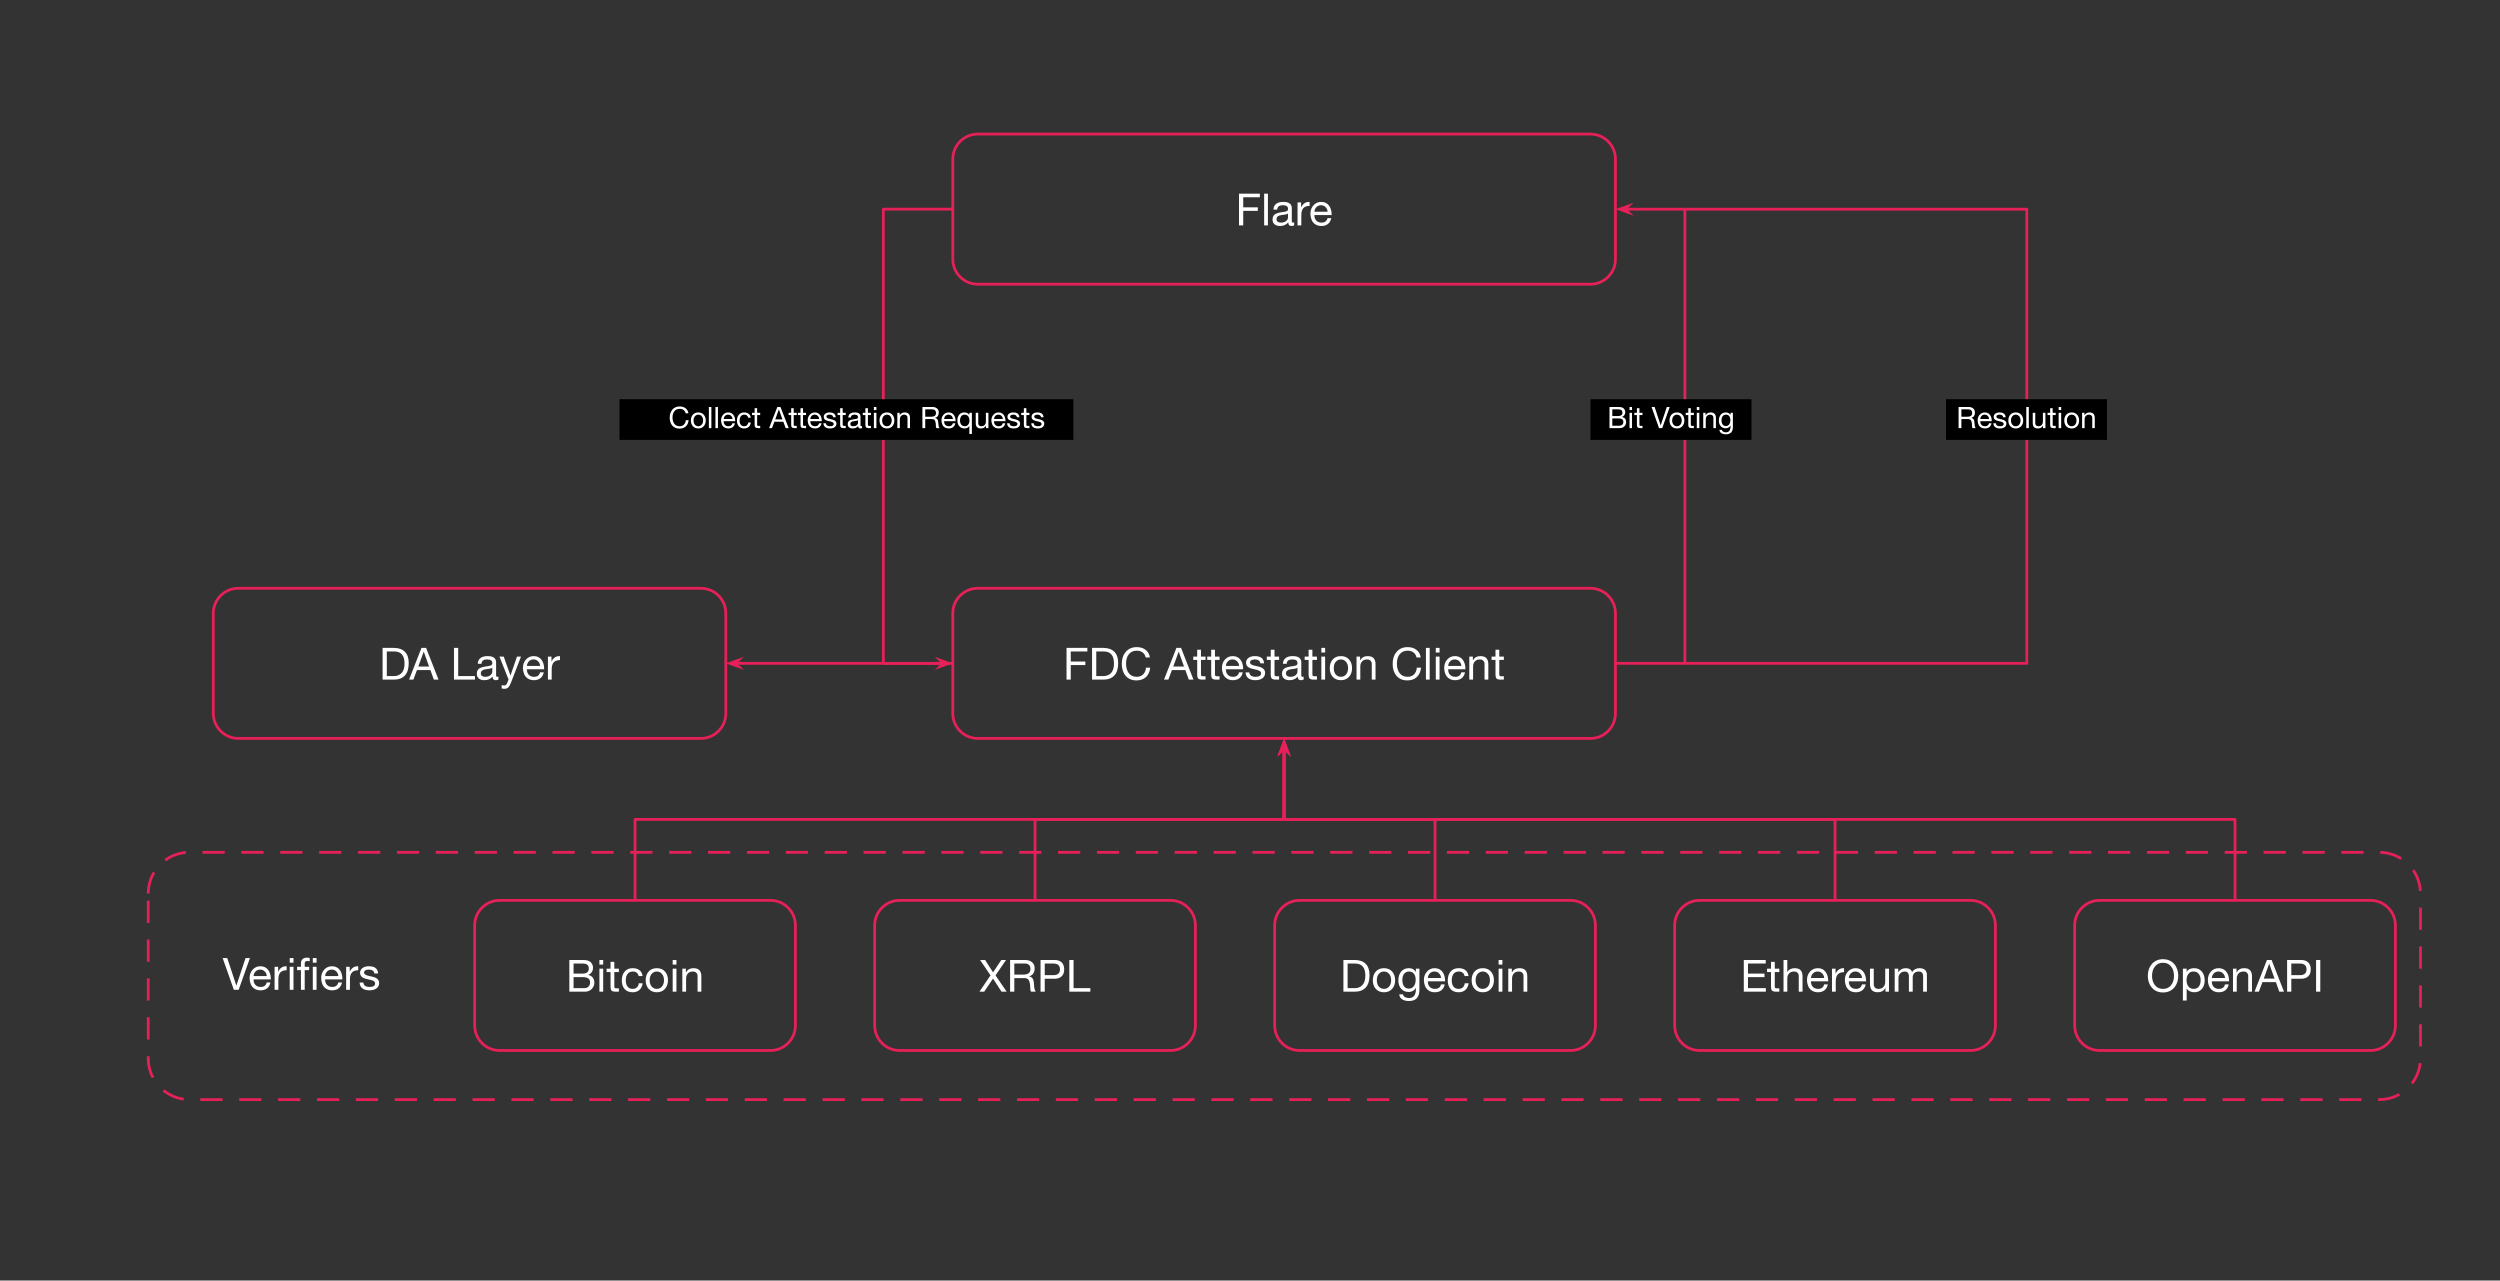 <svg width="900" height="461" viewBox="0 0 900 461" fill="none" xmlns="http://www.w3.org/2000/svg">
<rect x="0" y="0" width="900" height="461" fill="#333333" stroke="none"/>
<g clip-path="url(#clip0_6_533)">
<mask id="mask0_6_533" style="mask-type:luminance" maskUnits="userSpaceOnUse" x="0" y="0" width="900" height="461">
<path d="M0 0H899.528V460.724H0V0Z" fill="white"/>
</mask>
<g mask="url(#mask0_6_533)">
<path fill-rule="evenodd" clip-rule="evenodd" d="M53.36 321.675C53.36 313.482 60.001 306.84 68.195 306.84H856.54C860.475 306.84 864.248 308.403 867.03 311.185C869.812 313.967 871.375 317.74 871.375 321.675V381.013C871.375 389.206 864.734 395.848 856.54 395.848H68.195C60.001 395.848 53.36 389.206 53.36 381.013V321.675Z" stroke="#E62058" stroke-miterlimit="10" stroke-linejoin="round" stroke-dasharray="8 6"/>
<path fill-rule="evenodd" clip-rule="evenodd" d="M343.005 57.278C343.005 52.303 347.038 48.27 352.013 48.27H572.548C574.937 48.27 577.229 49.219 578.918 50.909C580.607 52.598 581.556 54.889 581.556 57.278V93.31C581.556 98.285 577.523 102.318 572.548 102.318H352.013C347.038 102.318 343.005 98.285 343.005 93.31V57.278Z" stroke="#E62058" stroke-miterlimit="10" stroke-linejoin="round"/>
<path d="M453.546 69.732V71.013H447.562V74.638H452.812V75.92H447.562V81.154H446.046V69.732H453.546ZM456.453 69.732V81.154H455.093V69.732H456.453ZM461.945 72.685C463.07 72.685 463.867 72.888 464.336 73.295C464.815 73.69 465.054 74.227 465.054 74.904C465.054 77.769 465.054 79.357 465.054 79.67C465.054 79.982 465.195 80.138 465.476 80.138C465.539 80.138 465.606 80.133 465.679 80.123C465.752 80.102 465.825 80.081 465.898 80.06V81.123C465.773 81.196 465.627 81.253 465.461 81.295C465.294 81.336 465.117 81.357 464.929 81.357C464.554 81.357 464.268 81.253 464.07 81.045C463.872 80.826 463.773 80.498 463.773 80.06C463.408 80.487 462.981 80.81 462.492 81.029C462.002 81.248 461.455 81.357 460.851 81.357C459.997 81.357 459.325 81.154 458.836 80.748C458.356 80.341 458.117 79.769 458.117 79.029C458.117 78.279 458.351 77.69 458.82 77.263C459.299 76.826 460.419 76.498 462.179 76.279C462.773 76.196 463.174 76.081 463.382 75.935C463.591 75.779 463.695 75.55 463.695 75.248C463.695 74.789 463.549 74.451 463.257 74.232C462.966 74.003 462.497 73.888 461.851 73.888C461.184 73.888 460.679 74.019 460.336 74.279C460.002 74.529 459.825 74.92 459.804 75.451H458.445C458.487 74.534 458.809 73.847 459.414 73.388C460.018 72.92 460.862 72.685 461.945 72.685ZM459.554 78.92C459.554 79.305 459.695 79.607 459.976 79.826C460.257 80.034 460.653 80.138 461.164 80.138C461.924 80.138 462.533 79.951 462.992 79.576C463.45 79.19 463.679 78.763 463.679 78.295V76.873C463.45 77.039 463.153 77.154 462.789 77.216C462.424 77.269 461.94 77.336 461.336 77.42C460.731 77.503 460.283 77.664 459.992 77.904C459.7 78.144 459.554 78.482 459.554 78.92ZM471.273 72.685C471.304 72.685 471.33 72.685 471.351 72.685C471.382 72.685 471.419 72.685 471.461 72.685V74.123C470.44 74.123 469.684 74.394 469.195 74.935C468.716 75.477 468.476 76.315 468.476 77.451V81.154H467.117V72.873H468.398V74.623H468.429C468.742 73.966 469.132 73.482 469.601 73.17C470.07 72.847 470.627 72.685 471.273 72.685ZM475.64 72.685C476.828 72.685 477.75 73.112 478.406 73.966C479.062 74.821 479.39 75.92 479.39 77.263V77.42H473.187V77.529C473.187 78.31 473.416 78.94 473.875 79.42C474.333 79.899 474.963 80.138 475.765 80.138C476.369 80.138 476.849 79.998 477.203 79.716C477.567 79.435 477.802 79.039 477.906 78.529H479.25C479.073 79.446 478.671 80.149 478.046 80.638C477.432 81.118 476.656 81.357 475.718 81.357C474.854 81.357 474.119 81.159 473.515 80.763C472.911 80.368 472.463 79.821 472.171 79.123C471.89 78.414 471.75 77.696 471.75 76.966C471.75 75.748 472.114 74.732 472.843 73.92C473.583 73.097 474.515 72.685 475.64 72.685ZM473.187 76.216H477.937C477.895 75.55 477.651 74.998 477.203 74.56C476.765 74.112 476.213 73.888 475.546 73.888C474.921 73.888 474.385 74.102 473.937 74.529C473.5 74.946 473.25 75.508 473.187 76.216Z" fill="white"/>
<path fill-rule="evenodd" clip-rule="evenodd" d="M76.79 220.79C76.79 215.815 80.823 211.782 85.798 211.782H252.286C254.675 211.782 256.966 212.731 258.656 214.421C260.345 216.11 261.294 218.401 261.294 220.79V256.821C261.294 261.796 257.261 265.829 252.286 265.829H85.798C80.823 265.829 76.79 261.796 76.79 256.821L76.79 220.79Z" stroke="#E62058" stroke-miterlimit="10" stroke-linejoin="round"/>
<path d="M141.753 233.244C143.482 233.244 144.81 233.702 145.737 234.619C146.675 235.536 147.144 236.89 147.144 238.681C147.144 240.692 146.68 242.192 145.753 243.181C144.836 244.171 143.503 244.666 141.753 244.666H137.737V233.244H141.753ZM141.847 243.385C142.982 243.385 143.894 243.015 144.581 242.275C145.279 241.525 145.628 240.395 145.628 238.885C145.628 237.374 145.31 236.27 144.675 235.572C144.05 234.874 143.123 234.525 141.894 234.525H139.253V243.385H141.847ZM153.401 233.244L157.87 244.666H156.183L154.948 241.228H150.104L148.823 244.666H147.261L151.729 233.244H153.401ZM152.526 234.619L150.589 239.947H154.464L152.558 234.619H152.526ZM164.948 233.244V243.385H170.995V244.666H163.433V233.244H164.948ZM175.487 236.197C176.612 236.197 177.409 236.4 177.878 236.806C178.357 237.202 178.597 237.739 178.597 238.416C178.597 241.28 178.597 242.869 178.597 243.181C178.597 243.494 178.737 243.65 179.019 243.65C179.081 243.65 179.149 243.645 179.222 243.635C179.295 243.614 179.368 243.593 179.44 243.572V244.635C179.315 244.707 179.17 244.765 179.003 244.806C178.836 244.848 178.659 244.869 178.472 244.869C178.097 244.869 177.81 244.765 177.612 244.556C177.414 244.338 177.315 244.01 177.315 243.572C176.951 243.999 176.524 244.322 176.034 244.541C175.545 244.76 174.998 244.869 174.394 244.869C173.539 244.869 172.868 244.666 172.378 244.26C171.899 243.853 171.659 243.28 171.659 242.541C171.659 241.791 171.894 241.202 172.362 240.775C172.841 240.338 173.961 240.01 175.722 239.791C176.315 239.707 176.716 239.593 176.925 239.447C177.133 239.291 177.237 239.062 177.237 238.76C177.237 238.301 177.091 237.963 176.8 237.744C176.508 237.515 176.039 237.4 175.394 237.4C174.727 237.4 174.222 237.53 173.878 237.791C173.545 238.041 173.368 238.431 173.347 238.963H171.987C172.029 238.046 172.352 237.358 172.956 236.9C173.56 236.431 174.404 236.197 175.487 236.197ZM173.097 242.431C173.097 242.817 173.237 243.119 173.519 243.338C173.8 243.546 174.196 243.65 174.706 243.65C175.466 243.65 176.076 243.463 176.534 243.088C176.993 242.702 177.222 242.275 177.222 241.806V240.385C176.993 240.551 176.696 240.666 176.331 240.728C175.966 240.78 175.482 240.848 174.878 240.931C174.274 241.015 173.826 241.176 173.534 241.416C173.243 241.655 173.097 241.994 173.097 242.431ZM181.347 236.385L183.753 243.15H183.784L186.112 236.385H187.55L184.034 245.556C183.67 246.504 183.315 247.145 182.972 247.478C182.628 247.812 182.154 247.978 181.55 247.978C181.383 247.978 181.222 247.968 181.065 247.947C180.909 247.926 180.758 247.89 180.612 247.838V246.588C180.737 246.629 180.868 246.671 181.003 246.713C181.138 246.754 181.274 246.775 181.409 246.775C181.961 246.775 182.347 246.499 182.565 245.947C182.784 245.395 182.956 244.952 183.081 244.619L179.8 236.385H181.347ZM192.144 236.197C193.331 236.197 194.253 236.624 194.909 237.478C195.565 238.332 195.894 239.431 195.894 240.775V240.931H189.69V241.041C189.69 241.822 189.92 242.452 190.378 242.931C190.836 243.411 191.466 243.65 192.269 243.65C192.873 243.65 193.352 243.51 193.706 243.228C194.071 242.947 194.305 242.551 194.409 242.041H195.753C195.576 242.957 195.175 243.661 194.55 244.15C193.935 244.629 193.159 244.869 192.222 244.869C191.357 244.869 190.623 244.671 190.019 244.275C189.414 243.879 188.966 243.332 188.675 242.635C188.394 241.926 188.253 241.207 188.253 240.478C188.253 239.26 188.618 238.244 189.347 237.431C190.086 236.608 191.019 236.197 192.144 236.197ZM189.69 239.728H194.44C194.399 239.062 194.154 238.51 193.706 238.072C193.269 237.624 192.716 237.4 192.05 237.4C191.425 237.4 190.888 237.614 190.44 238.041C190.003 238.457 189.753 239.02 189.69 239.728ZM201.409 236.197C201.44 236.197 201.466 236.197 201.487 236.197C201.519 236.197 201.555 236.197 201.597 236.197V237.635C200.576 237.635 199.821 237.905 199.331 238.447C198.852 238.989 198.612 239.827 198.612 240.963V244.666H197.253V236.385H198.534V238.135H198.565C198.878 237.478 199.269 236.994 199.737 236.681C200.206 236.358 200.763 236.197 201.409 236.197Z" fill="white"/>
<path fill-rule="evenodd" clip-rule="evenodd" d="M343.005 220.79C343.005 215.815 347.038 211.782 352.013 211.782H572.548C574.937 211.782 577.229 212.731 578.918 214.421C580.607 216.11 581.556 218.401 581.556 220.79V256.821C581.556 261.796 577.523 265.829 572.548 265.829H352.013C347.038 265.829 343.005 261.796 343.005 256.821V220.79Z" stroke="#E62058" stroke-miterlimit="10" stroke-linejoin="round"/>
<path d="M391.453 233.244V234.525H385.468V238.15H390.718V239.431H385.468V244.666H383.953V233.244H391.453ZM397.156 233.244C398.885 233.244 400.213 233.702 401.14 234.619C402.078 235.536 402.546 236.89 402.546 238.681C402.546 240.692 402.083 242.192 401.156 243.181C400.239 244.171 398.906 244.666 397.156 244.666H393.14V233.244H397.156ZM397.25 243.385C398.385 243.385 399.296 243.015 399.984 242.275C400.682 241.525 401.031 240.395 401.031 238.885C401.031 237.374 400.713 236.27 400.078 235.572C399.453 234.874 398.526 234.525 397.296 234.525H394.656V243.385H397.25ZM409.25 232.963C410.52 232.963 411.578 233.291 412.421 233.947C413.276 234.603 413.786 235.515 413.953 236.681H412.437C412.27 235.9 411.906 235.301 411.343 234.885C410.781 234.457 410.078 234.244 409.234 234.244C408.026 234.244 407.078 234.671 406.39 235.525C405.713 236.379 405.375 237.494 405.375 238.869C405.375 240.327 405.708 241.489 406.375 242.353C407.052 243.218 408.01 243.65 409.25 243.65C410.187 243.65 410.953 243.358 411.546 242.775C412.14 242.181 412.474 241.374 412.546 240.353H414.078C413.911 241.832 413.395 242.968 412.531 243.76C411.666 244.551 410.531 244.947 409.125 244.947C407.489 244.947 406.198 244.405 405.25 243.322C404.312 242.228 403.843 240.78 403.843 238.978C403.843 237.207 404.328 235.765 405.296 234.65C406.276 233.525 407.593 232.963 409.25 232.963ZM425.187 233.244L429.656 244.666H427.968L426.734 241.228H421.89L420.609 244.666H419.046L423.515 233.244H425.187ZM424.312 234.619L422.375 239.947H426.25L424.343 234.619H424.312ZM432.351 233.916V236.385H433.992V237.588H432.351V242.775C432.351 243.181 432.487 243.4 432.757 243.431C433.028 243.452 433.315 243.463 433.617 243.463H433.992V244.666H432.867C432.127 244.666 431.627 244.536 431.367 244.275C431.117 244.004 430.992 243.556 430.992 242.931V237.588H429.57V236.385H430.992V233.916H432.351ZM437.39 233.916V236.385H439.031V237.588H437.39V242.775C437.39 243.181 437.526 243.4 437.796 243.431C438.067 243.452 438.354 243.463 438.656 243.463H439.031V244.666H437.906C437.166 244.666 436.666 244.536 436.406 244.275C436.156 244.004 436.031 243.556 436.031 242.931V237.588H434.609V236.385H436.031V233.916H437.39ZM443.781 236.197C444.968 236.197 445.89 236.624 446.546 237.478C447.203 238.332 447.531 239.431 447.531 240.775V240.931H441.328V241.041C441.328 241.822 441.557 242.452 442.015 242.931C442.474 243.411 443.104 243.65 443.906 243.65C444.51 243.65 444.989 243.51 445.343 243.228C445.708 242.947 445.942 242.551 446.046 242.041H447.39C447.213 242.957 446.812 243.661 446.187 244.15C445.573 244.629 444.796 244.869 443.859 244.869C442.994 244.869 442.26 244.671 441.656 244.275C441.052 243.879 440.604 243.332 440.312 242.635C440.031 241.926 439.89 241.207 439.89 240.478C439.89 239.26 440.255 238.244 440.984 237.431C441.724 236.608 442.656 236.197 443.781 236.197ZM441.328 239.728H446.078C446.036 239.062 445.791 238.51 445.343 238.072C444.906 237.624 444.354 237.4 443.687 237.4C443.062 237.4 442.526 237.614 442.078 238.041C441.64 238.457 441.39 239.02 441.328 239.728ZM451.687 236.197C452.802 236.197 453.63 236.416 454.171 236.853C454.713 237.28 455.01 237.926 455.062 238.791H453.703V238.775C453.661 238.338 453.468 237.999 453.125 237.76C452.781 237.52 452.333 237.4 451.781 237.4C451.239 237.4 450.807 237.494 450.484 237.681C450.171 237.858 450.015 238.114 450.015 238.447C450.015 238.749 450.156 238.999 450.437 239.197C450.718 239.385 451.14 239.541 451.703 239.666L452.984 239.947C453.786 240.124 454.395 240.4 454.812 240.775C455.229 241.14 455.437 241.629 455.437 242.244C455.437 243.056 455.119 243.697 454.484 244.166C453.859 244.635 453 244.869 451.906 244.869C450.854 244.869 450.015 244.629 449.39 244.15C448.776 243.671 448.448 242.973 448.406 242.056H449.765C449.786 242.567 449.989 242.963 450.375 243.244C450.77 243.515 451.307 243.65 451.984 243.65C452.64 243.65 453.135 243.546 453.468 243.338C453.812 243.129 453.984 242.822 453.984 242.416C453.984 242.051 453.817 241.76 453.484 241.541C453.151 241.322 452.463 241.108 451.421 240.9C450.38 240.702 449.645 240.416 449.218 240.041C448.791 239.666 448.578 239.171 448.578 238.556C448.578 237.827 448.869 237.254 449.453 236.838C450.046 236.411 450.791 236.197 451.687 236.197ZM458.828 233.916V236.385H460.468V237.588H458.828V242.775C458.828 243.181 458.963 243.4 459.234 243.431C459.505 243.452 459.791 243.463 460.093 243.463H460.468V244.666H459.343C458.604 244.666 458.104 244.536 457.843 244.275C457.593 244.004 457.468 243.556 457.468 242.931V237.588H456.046V236.385H457.468V233.916H458.828ZM465.351 236.197C466.476 236.197 467.273 236.4 467.742 236.806C468.221 237.202 468.461 237.739 468.461 238.416C468.461 241.28 468.461 242.869 468.461 243.181C468.461 243.494 468.601 243.65 468.882 243.65C468.945 243.65 469.013 243.645 469.086 243.635C469.158 243.614 469.231 243.593 469.304 243.572V244.635C469.179 244.707 469.033 244.765 468.867 244.806C468.7 244.848 468.523 244.869 468.336 244.869C467.961 244.869 467.674 244.765 467.476 244.556C467.278 244.338 467.179 244.01 467.179 243.572C466.815 243.999 466.388 244.322 465.898 244.541C465.408 244.76 464.862 244.869 464.257 244.869C463.403 244.869 462.731 244.666 462.242 244.26C461.763 243.853 461.523 243.28 461.523 242.541C461.523 241.791 461.757 241.202 462.226 240.775C462.705 240.338 463.825 240.01 465.586 239.791C466.179 239.707 466.58 239.593 466.789 239.447C466.997 239.291 467.101 239.062 467.101 238.76C467.101 238.301 466.955 237.963 466.664 237.744C466.372 237.515 465.903 237.4 465.257 237.4C464.591 237.4 464.086 237.53 463.742 237.791C463.408 238.041 463.231 238.431 463.211 238.963H461.851C461.893 238.046 462.216 237.358 462.82 236.9C463.424 236.431 464.268 236.197 465.351 236.197ZM462.961 242.431C462.961 242.817 463.101 243.119 463.382 243.338C463.664 243.546 464.059 243.65 464.57 243.65C465.33 243.65 465.94 243.463 466.398 243.088C466.856 242.702 467.086 242.275 467.086 241.806V240.385C466.856 240.551 466.559 240.666 466.195 240.728C465.83 240.78 465.346 240.848 464.742 240.931C464.138 241.015 463.69 241.176 463.398 241.416C463.106 241.655 462.961 241.994 462.961 242.431ZM472.461 233.916V236.385H474.101V237.588H472.461V242.775C472.461 243.181 472.596 243.4 472.867 243.431C473.138 243.452 473.424 243.463 473.726 243.463H474.101V244.666H472.976C472.237 244.666 471.737 244.536 471.476 244.275C471.226 244.004 471.101 243.556 471.101 242.931V237.588H469.679V236.385H471.101V233.916H472.461ZM477.046 233.244V234.9H475.687V233.244H477.046ZM477.046 236.385V244.666H475.687V236.385H477.046ZM482.726 236.197C483.976 236.197 484.955 236.603 485.664 237.416C486.382 238.218 486.742 239.26 486.742 240.541C486.742 241.822 486.377 242.864 485.648 243.666C484.919 244.468 483.945 244.869 482.726 244.869C481.528 244.869 480.559 244.478 479.82 243.697C479.08 242.905 478.711 241.853 478.711 240.541C478.711 239.228 479.07 238.176 479.789 237.385C480.518 236.593 481.497 236.197 482.726 236.197ZM480.148 240.541C480.148 241.489 480.388 242.244 480.867 242.806C481.356 243.369 481.976 243.65 482.726 243.65C483.476 243.65 484.091 243.369 484.57 242.806C485.059 242.233 485.304 241.478 485.304 240.541C485.304 239.593 485.059 238.832 484.57 238.26C484.091 237.687 483.471 237.4 482.711 237.4C481.981 237.4 481.372 237.681 480.882 238.244C480.393 238.806 480.148 239.572 480.148 240.541ZM492.351 236.197C493.351 236.197 494.075 236.452 494.523 236.963C494.971 237.473 495.195 238.202 495.195 239.15V244.666H493.836V239.01C493.836 238.541 493.684 238.155 493.382 237.853C493.091 237.551 492.679 237.4 492.148 237.4C491.377 237.4 490.778 237.635 490.351 238.103C489.924 238.572 489.711 239.181 489.711 239.931V244.666H488.351V236.385H489.632V237.697H489.664C489.966 237.187 490.336 236.812 490.773 236.572C491.211 236.322 491.737 236.197 492.351 236.197ZM506.757 232.963C508.028 232.963 509.086 233.291 509.929 233.947C510.783 234.603 511.294 235.515 511.461 236.681H509.945C509.778 235.9 509.414 235.301 508.851 234.885C508.289 234.457 507.586 234.244 506.742 234.244C505.533 234.244 504.586 234.671 503.898 235.525C503.221 236.379 502.882 237.494 502.882 238.869C502.882 240.327 503.216 241.489 503.882 242.353C504.559 243.218 505.518 243.65 506.757 243.65C507.695 243.65 508.461 243.358 509.054 242.775C509.648 242.181 509.981 241.374 510.054 240.353H511.586C511.419 241.832 510.903 242.968 510.039 243.76C509.174 244.551 508.039 244.947 506.632 244.947C504.997 244.947 503.705 244.405 502.757 243.322C501.82 242.228 501.351 240.78 501.351 238.978C501.351 237.207 501.836 235.765 502.804 234.65C503.783 233.525 505.101 232.963 506.757 232.963ZM514.687 233.244V244.666H513.328V233.244H514.687ZM518.242 233.244V234.9H516.882V233.244H518.242ZM518.242 236.385V244.666H516.882V236.385H518.242ZM523.796 236.197C524.984 236.197 525.906 236.624 526.562 237.478C527.218 238.332 527.546 239.431 527.546 240.775V240.931H521.343V241.041C521.343 241.822 521.572 242.452 522.031 242.931C522.489 243.411 523.119 243.65 523.921 243.65C524.526 243.65 525.005 243.51 525.359 243.228C525.724 242.947 525.958 242.551 526.062 242.041H527.406C527.229 242.957 526.828 243.661 526.203 244.15C525.588 244.629 524.812 244.869 523.875 244.869C523.01 244.869 522.276 244.671 521.671 244.275C521.067 243.879 520.619 243.332 520.328 242.635C520.046 241.926 519.906 241.207 519.906 240.478C519.906 239.26 520.27 238.244 521 237.431C521.739 236.608 522.671 236.197 523.796 236.197ZM521.343 239.728H526.093C526.052 239.062 525.807 238.51 525.359 238.072C524.921 237.624 524.369 237.4 523.703 237.4C523.078 237.4 522.541 237.614 522.093 238.041C521.656 238.457 521.406 239.02 521.343 239.728ZM532.953 236.197C533.953 236.197 534.677 236.452 535.125 236.963C535.572 237.473 535.796 238.202 535.796 239.15V244.666H534.437V239.01C534.437 238.541 534.286 238.155 533.984 237.853C533.692 237.551 533.281 237.4 532.75 237.4C531.979 237.4 531.38 237.635 530.953 238.103C530.526 238.572 530.312 239.181 530.312 239.931V244.666H528.953V236.385H530.234V237.697H530.265C530.567 237.187 530.937 236.812 531.375 236.572C531.812 236.322 532.338 236.197 532.953 236.197ZM539.742 233.916V236.385H541.382V237.588H539.742V242.775C539.742 243.181 539.877 243.4 540.148 243.431C540.419 243.452 540.705 243.463 541.007 243.463H541.382V244.666H540.257C539.518 244.666 539.018 244.536 538.757 244.275C538.507 244.004 538.382 243.556 538.382 242.931V237.588H536.961V236.385H538.382V233.916H539.742Z" fill="white"/>
<path fill-rule="evenodd" clip-rule="evenodd" d="M170.879 333.137C170.879 328.162 174.912 324.129 179.887 324.129H277.336C279.725 324.129 282.016 325.078 283.705 326.767C285.395 328.456 286.344 330.748 286.344 333.137V369.168C286.344 374.143 282.311 378.176 277.336 378.176H179.887C174.912 378.176 170.879 374.143 170.879 369.168V333.137Z" stroke="#E62058" stroke-miterlimit="10" stroke-linejoin="round"/>
<path d="M209.842 345.59C211.259 345.59 212.217 345.877 212.717 346.45C213.227 347.012 213.483 347.658 213.483 348.387C213.483 348.991 213.332 349.517 213.03 349.965C212.738 350.403 212.321 350.731 211.78 350.95V350.981C212.488 351.127 213.03 351.444 213.405 351.934C213.78 352.424 213.967 353.023 213.967 353.731C213.967 354.658 213.639 355.439 212.983 356.075C212.337 356.7 211.524 357.012 210.545 357.012H204.967V345.59H209.842ZM209.608 350.497C210.368 350.497 210.951 350.356 211.358 350.075C211.764 349.783 211.967 349.314 211.967 348.668C211.967 348.064 211.795 347.616 211.451 347.325C211.118 347.023 210.509 346.872 209.623 346.872H206.483V350.497H209.608ZM210.358 355.731C210.972 355.731 211.472 355.549 211.858 355.184C212.243 354.809 212.436 354.309 212.436 353.684C212.436 353.038 212.217 352.559 211.78 352.247C211.342 351.934 210.717 351.778 209.905 351.778H206.483V355.731H210.358ZM217.147 345.59V347.247H215.787V345.59H217.147ZM217.147 348.731V357.012H215.787V348.731H217.147ZM221.155 346.262V348.731H222.795V349.934H221.155V355.122C221.155 355.528 221.29 355.747 221.561 355.778C221.832 355.799 222.118 355.809 222.42 355.809H222.795V357.012H221.67C220.931 357.012 220.431 356.882 220.17 356.622C219.92 356.351 219.795 355.903 219.795 355.278V349.934H218.373V348.731H219.795V346.262H221.155ZM227.756 348.543C228.766 348.543 229.584 348.783 230.209 349.262C230.845 349.741 231.214 350.45 231.319 351.387H229.912C229.808 350.856 229.574 350.45 229.209 350.168C228.855 349.887 228.407 349.747 227.865 349.747C227.022 349.747 226.381 350.028 225.944 350.59C225.506 351.153 225.287 351.95 225.287 352.981C225.287 353.898 225.501 354.632 225.928 355.184C226.365 355.726 226.959 355.997 227.709 355.997C228.365 355.997 228.886 355.819 229.272 355.465C229.657 355.111 229.891 354.616 229.975 353.981H231.365C231.22 355.012 230.834 355.809 230.209 356.372C229.584 356.934 228.756 357.215 227.725 357.215C226.516 357.215 225.569 356.835 224.881 356.075C224.194 355.314 223.85 354.283 223.85 352.981C223.85 351.627 224.199 350.549 224.897 349.747C225.595 348.944 226.548 348.543 227.756 348.543ZM236.459 348.543C237.709 348.543 238.688 348.95 239.397 349.762C240.115 350.564 240.475 351.606 240.475 352.887C240.475 354.168 240.11 355.21 239.381 356.012C238.652 356.814 237.678 357.215 236.459 357.215C235.261 357.215 234.293 356.825 233.553 356.043C232.813 355.252 232.444 354.2 232.444 352.887C232.444 351.575 232.803 350.523 233.522 349.731C234.251 348.939 235.23 348.543 236.459 348.543ZM233.881 352.887C233.881 353.835 234.121 354.59 234.6 355.153C235.089 355.715 235.709 355.997 236.459 355.997C237.209 355.997 237.824 355.715 238.303 355.153C238.793 354.58 239.037 353.825 239.037 352.887C239.037 351.939 238.793 351.179 238.303 350.606C237.824 350.033 237.204 349.747 236.444 349.747C235.714 349.747 235.105 350.028 234.615 350.59C234.126 351.153 233.881 351.918 233.881 352.887ZM243.522 345.59V347.247H242.162V345.59H243.522ZM243.522 348.731V357.012H242.162V348.731H243.522ZM249.639 348.543C250.639 348.543 251.363 348.799 251.811 349.309C252.259 349.819 252.483 350.549 252.483 351.497V357.012H251.123V351.356C251.123 350.887 250.972 350.502 250.67 350.2C250.378 349.898 249.967 349.747 249.436 349.747C248.665 349.747 248.066 349.981 247.639 350.45C247.212 350.918 246.998 351.528 246.998 352.278V357.012H245.639V348.731H246.92V350.043H246.951C247.253 349.533 247.623 349.158 248.061 348.918C248.498 348.668 249.024 348.543 249.639 348.543Z" fill="white"/>
<path fill-rule="evenodd" clip-rule="evenodd" d="M314.879 333.137C314.879 328.162 318.912 324.129 323.887 324.129H421.336C423.725 324.129 426.016 325.078 427.705 326.767C429.395 328.456 430.344 330.748 430.344 333.137V369.168C430.344 374.143 426.311 378.176 421.336 378.176H323.887C318.912 378.176 314.879 374.143 314.879 369.168V333.137Z" stroke="#E62058" stroke-miterlimit="10" stroke-linejoin="round"/>
<path d="M354.643 345.59L357.502 350.043L360.471 345.59H362.174L358.393 351.137L362.408 357.012H360.549L357.487 352.293L354.315 357.012H352.596L356.58 351.137L352.83 345.59H354.643ZM369.088 345.59C370.078 345.59 370.89 345.856 371.526 346.387C372.161 346.908 372.479 347.637 372.479 348.575C372.479 349.325 372.312 349.95 371.979 350.45C371.656 350.939 371.161 351.278 370.494 351.465V351.497C371.078 351.611 371.505 351.882 371.776 352.309C372.046 352.736 372.203 353.465 372.244 354.497C372.276 355.163 372.338 355.689 372.432 356.075C372.536 356.45 372.687 356.762 372.885 357.012H371.182C371.088 356.887 371.026 356.762 370.994 356.637C370.974 356.512 370.947 356.346 370.916 356.137L370.854 354.872C370.843 354.288 370.718 353.694 370.479 353.09C370.239 352.476 369.718 352.153 368.916 352.122H365.151V357.012H363.635V345.59H369.088ZM368.401 350.856C369.244 350.856 369.88 350.689 370.307 350.356C370.744 350.023 370.963 349.507 370.963 348.809C370.963 348.194 370.791 347.721 370.447 347.387C370.104 347.043 369.619 346.872 368.994 346.872H365.151V350.856H368.401ZM379.674 345.59C380.726 345.59 381.559 345.877 382.174 346.45C382.799 347.012 383.112 347.851 383.112 348.965C383.112 350.08 382.799 350.924 382.174 351.497C381.559 352.059 380.763 352.34 379.783 352.34H376.112V357.012H374.596V345.59H379.674ZM379.252 351.059C379.981 351.059 380.554 350.887 380.971 350.543C381.388 350.2 381.596 349.674 381.596 348.965C381.596 348.257 381.388 347.731 380.971 347.387C380.565 347.043 379.961 346.872 379.158 346.872H376.112V351.059H379.252ZM386.479 345.59V355.731H392.526V357.012H384.963V345.59H386.479Z" fill="white"/>
<path fill-rule="evenodd" clip-rule="evenodd" d="M458.879 333.137C458.879 328.162 462.912 324.129 467.887 324.129H565.336C567.725 324.129 570.016 325.078 571.705 326.767C573.395 328.456 574.344 330.748 574.344 333.137V369.168C574.344 374.143 570.311 378.176 565.336 378.176H467.887C462.912 378.176 458.879 374.143 458.879 369.168V333.137Z" stroke="#E62058" stroke-miterlimit="10" stroke-linejoin="round"/>
<path d="M487.643 345.59C489.372 345.59 490.7 346.049 491.627 346.965C492.565 347.882 493.033 349.236 493.033 351.028C493.033 353.038 492.57 354.538 491.643 355.528C490.726 356.517 489.393 357.012 487.643 357.012H483.627V345.59H487.643ZM487.737 355.731C488.872 355.731 489.783 355.361 490.471 354.622C491.169 353.872 491.518 352.741 491.518 351.231C491.518 349.721 491.2 348.616 490.565 347.918C489.94 347.221 489.013 346.872 487.783 346.872H485.143V355.731H487.737ZM498.237 348.543C499.487 348.543 500.466 348.95 501.174 349.762C501.893 350.564 502.252 351.606 502.252 352.887C502.252 354.168 501.888 355.21 501.158 356.012C500.429 356.814 499.455 357.215 498.237 357.215C497.039 357.215 496.07 356.825 495.33 356.043C494.591 355.252 494.221 354.2 494.221 352.887C494.221 351.575 494.58 350.523 495.299 349.731C496.028 348.939 497.007 348.543 498.237 348.543ZM495.658 352.887C495.658 353.835 495.898 354.59 496.377 355.153C496.867 355.715 497.487 355.997 498.237 355.997C498.987 355.997 499.601 355.715 500.08 355.153C500.57 354.58 500.815 353.825 500.815 352.887C500.815 351.939 500.57 351.179 500.08 350.606C499.601 350.033 498.981 349.747 498.221 349.747C497.492 349.747 496.882 350.028 496.393 350.59C495.903 351.153 495.658 351.918 495.658 352.887ZM507.221 348.543C507.804 348.543 508.304 348.668 508.721 348.918C509.148 349.168 509.476 349.502 509.705 349.918H509.721V348.731H510.987V356.387C510.987 357.689 510.674 358.679 510.049 359.356C509.424 360.033 508.461 360.372 507.158 360.372C506.211 360.372 505.414 360.163 504.768 359.747C504.122 359.33 503.778 358.731 503.737 357.95H505.096C505.117 358.366 505.341 358.694 505.768 358.934C506.195 359.174 506.684 359.293 507.237 359.293C508.039 359.293 508.653 359.028 509.08 358.497C509.507 357.965 509.721 357.174 509.721 356.122V355.606H509.69C509.471 356.064 509.132 356.429 508.674 356.7C508.216 356.971 507.69 357.106 507.096 357.106C505.981 357.106 505.086 356.721 504.408 355.95C503.742 355.179 503.408 354.168 503.408 352.918C503.408 351.648 503.742 350.601 504.408 349.778C505.086 348.955 506.023 348.543 507.221 348.543ZM504.846 352.747C504.846 353.736 505.049 354.512 505.455 355.075C505.872 355.627 506.45 355.903 507.19 355.903C507.94 355.903 508.533 355.616 508.971 355.043C509.419 354.46 509.643 353.679 509.643 352.7C509.643 351.814 509.434 351.101 509.018 350.559C508.612 350.017 508.033 349.747 507.283 349.747C506.523 349.747 505.924 350.023 505.487 350.575C505.059 351.116 504.846 351.84 504.846 352.747ZM516.487 348.543C517.674 348.543 518.596 348.971 519.252 349.825C519.908 350.679 520.237 351.778 520.237 353.122V353.278H514.033V353.387C514.033 354.168 514.263 354.799 514.721 355.278C515.179 355.757 515.81 355.997 516.612 355.997C517.216 355.997 517.695 355.856 518.049 355.575C518.414 355.293 518.648 354.898 518.752 354.387H520.096C519.919 355.304 519.518 356.007 518.893 356.497C518.278 356.976 517.502 357.215 516.565 357.215C515.7 357.215 514.966 357.017 514.362 356.622C513.757 356.226 513.31 355.679 513.018 354.981C512.737 354.273 512.596 353.554 512.596 352.825C512.596 351.606 512.961 350.59 513.69 349.778C514.429 348.955 515.362 348.543 516.487 348.543ZM514.033 352.075H518.783C518.742 351.408 518.497 350.856 518.049 350.418C517.612 349.971 517.06 349.747 516.393 349.747C515.768 349.747 515.231 349.96 514.783 350.387C514.346 350.804 514.096 351.366 514.033 352.075ZM525.096 348.543C526.106 348.543 526.924 348.783 527.549 349.262C528.185 349.741 528.554 350.45 528.658 351.387H527.252C527.148 350.856 526.914 350.45 526.549 350.168C526.195 349.887 525.747 349.747 525.205 349.747C524.362 349.747 523.721 350.028 523.283 350.59C522.846 351.153 522.627 351.95 522.627 352.981C522.627 353.898 522.841 354.632 523.268 355.184C523.705 355.726 524.299 355.997 525.049 355.997C525.705 355.997 526.226 355.819 526.612 355.465C526.997 355.111 527.231 354.616 527.315 353.981H528.705C528.56 355.012 528.174 355.809 527.549 356.372C526.924 356.934 526.096 357.215 525.065 357.215C523.856 357.215 522.908 356.835 522.221 356.075C521.533 355.314 521.19 354.283 521.19 352.981C521.19 351.627 521.539 350.549 522.237 349.747C522.935 348.944 523.888 348.543 525.096 348.543ZM533.799 348.543C535.049 348.543 536.028 348.95 536.737 349.762C537.455 350.564 537.815 351.606 537.815 352.887C537.815 354.168 537.45 355.21 536.721 356.012C535.992 356.814 535.018 357.215 533.799 357.215C532.601 357.215 531.632 356.825 530.893 356.043C530.153 355.252 529.783 354.2 529.783 352.887C529.783 351.575 530.143 350.523 530.862 349.731C531.591 348.939 532.57 348.543 533.799 348.543ZM531.221 352.887C531.221 353.835 531.461 354.59 531.94 355.153C532.429 355.715 533.049 355.997 533.799 355.997C534.549 355.997 535.164 355.715 535.643 355.153C536.132 354.58 536.377 353.825 536.377 352.887C536.377 351.939 536.132 351.179 535.643 350.606C535.164 350.033 534.544 349.747 533.783 349.747C533.054 349.747 532.445 350.028 531.955 350.59C531.466 351.153 531.221 351.918 531.221 352.887ZM540.862 345.59V347.247H539.502V345.59H540.862ZM540.862 348.731V357.012H539.502V348.731H540.862ZM546.979 348.543C547.979 348.543 548.703 348.799 549.151 349.309C549.599 349.819 549.823 350.549 549.823 351.497V357.012H548.463V351.356C548.463 350.887 548.312 350.502 548.01 350.2C547.718 349.898 547.307 349.747 546.776 349.747C546.005 349.747 545.406 349.981 544.979 350.45C544.552 350.918 544.338 351.528 544.338 352.278V357.012H542.979V348.731H544.26V350.043H544.291C544.593 349.533 544.963 349.158 545.401 348.918C545.838 348.668 546.364 348.543 546.979 348.543Z" fill="white"/>
<path fill-rule="evenodd" clip-rule="evenodd" d="M602.879 333.137C602.879 328.162 606.912 324.129 611.887 324.129H709.336C711.725 324.129 714.016 325.078 715.705 326.767C717.395 328.456 718.344 330.748 718.344 333.137V369.168C718.344 374.143 714.311 378.176 709.336 378.176H611.887C606.912 378.176 602.879 374.143 602.879 369.168V333.137Z" stroke="#E62058" stroke-miterlimit="10" stroke-linejoin="round"/>
<path d="M635.655 345.59V346.872H629.28V350.497H635.217V351.778H629.28V355.731H635.701V357.012H627.764V345.59H635.655ZM638.92 346.262V348.731H640.561V349.934H638.92V355.122C638.92 355.528 639.056 355.747 639.326 355.778C639.597 355.799 639.884 355.809 640.186 355.809H640.561V357.012H639.436C638.696 357.012 638.196 356.882 637.936 356.622C637.686 356.351 637.561 355.903 637.561 355.278V349.934H636.139V348.731H637.561V346.262H638.92ZM643.428 345.59V349.95H643.459C643.657 349.512 643.99 349.168 644.459 348.918C644.938 348.668 645.475 348.543 646.069 348.543C647.069 348.543 647.793 348.799 648.24 349.309C648.688 349.819 648.912 350.549 648.912 351.497V357.012H647.553V351.356C647.553 350.887 647.402 350.502 647.1 350.2C646.808 349.898 646.397 349.747 645.865 349.747C645.095 349.747 644.496 349.981 644.069 350.45C643.642 350.918 643.428 351.528 643.428 352.278V357.012H642.069V345.59H643.428ZM654.405 348.543C655.592 348.543 656.514 348.971 657.17 349.825C657.826 350.679 658.155 351.778 658.155 353.122V353.278H651.951V353.387C651.951 354.168 652.181 354.799 652.639 355.278C653.097 355.757 653.727 355.997 654.53 355.997C655.134 355.997 655.613 355.856 655.967 355.575C656.332 355.293 656.566 354.898 656.67 354.387H658.014C657.837 355.304 657.436 356.007 656.811 356.497C656.196 356.976 655.42 357.215 654.483 357.215C653.618 357.215 652.884 357.017 652.28 356.622C651.675 356.226 651.227 355.679 650.936 354.981C650.655 354.273 650.514 353.554 650.514 352.825C650.514 351.606 650.878 350.59 651.608 349.778C652.347 348.955 653.28 348.543 654.405 348.543ZM651.951 352.075H656.701C656.66 351.408 656.415 350.856 655.967 350.418C655.53 349.971 654.977 349.747 654.311 349.747C653.686 349.747 653.149 349.96 652.701 350.387C652.264 350.804 652.014 351.366 651.951 352.075ZM663.67 348.543C663.701 348.543 663.727 348.543 663.748 348.543C663.78 348.543 663.816 348.543 663.858 348.543V349.981C662.837 349.981 662.082 350.252 661.592 350.793C661.113 351.335 660.873 352.174 660.873 353.309V357.012H659.514V348.731H660.795V350.481H660.826C661.139 349.825 661.53 349.34 661.998 349.028C662.467 348.705 663.024 348.543 663.67 348.543ZM668.037 348.543C669.225 348.543 670.147 348.971 670.803 349.825C671.459 350.679 671.787 351.778 671.787 353.122V353.278H665.584V353.387C665.584 354.168 665.813 354.799 666.272 355.278C666.73 355.757 667.36 355.997 668.162 355.997C668.767 355.997 669.246 355.856 669.6 355.575C669.964 355.293 670.199 354.898 670.303 354.387H671.647C671.47 355.304 671.069 356.007 670.444 356.497C669.829 356.976 669.053 357.215 668.115 357.215C667.251 357.215 666.517 357.017 665.912 356.622C665.308 356.226 664.86 355.679 664.569 354.981C664.287 354.273 664.147 353.554 664.147 352.825C664.147 351.606 664.511 350.59 665.24 349.778C665.98 348.955 666.912 348.543 668.037 348.543ZM665.584 352.075H670.334C670.293 351.408 670.048 350.856 669.6 350.418C669.162 349.971 668.61 349.747 667.944 349.747C667.319 349.747 666.782 349.96 666.334 350.387C665.897 350.804 665.647 351.366 665.584 352.075ZM674.553 348.731V354.372C674.553 354.84 674.699 355.231 674.99 355.543C675.293 355.846 675.709 355.997 676.24 355.997C677.022 355.997 677.621 355.762 678.037 355.293C678.464 354.814 678.678 354.205 678.678 353.465V348.731H680.037V357.012H678.756V355.7H678.725C678.423 356.221 678.043 356.606 677.584 356.856C677.136 357.096 676.621 357.215 676.037 357.215C675.069 357.215 674.35 356.965 673.881 356.465C673.423 355.965 673.194 355.226 673.194 354.247V348.731H674.553ZM686.076 348.543C686.681 348.543 687.17 348.668 687.545 348.918C687.931 349.158 688.196 349.502 688.342 349.95C688.623 349.512 688.988 349.168 689.436 348.918C689.894 348.668 690.399 348.543 690.951 348.543C691.878 348.543 692.566 348.757 693.014 349.184C693.462 349.601 693.686 350.168 693.686 350.887V357.012H692.326V351.528C692.326 350.934 692.201 350.491 691.951 350.2C691.701 349.898 691.295 349.747 690.733 349.747C690.056 349.747 689.524 349.944 689.139 350.34C688.764 350.736 688.576 351.226 688.576 351.809V357.012H687.201V351.528C687.201 350.934 687.076 350.491 686.826 350.2C686.576 349.898 686.186 349.747 685.655 349.747C685.227 349.747 684.847 349.851 684.514 350.059C684.181 350.267 683.92 350.554 683.733 350.918C683.545 351.273 683.451 351.575 683.451 351.825V357.012H682.092V348.731H683.373V349.95H683.405C683.717 349.481 684.092 349.132 684.53 348.903C684.977 348.663 685.493 348.543 686.076 348.543Z" fill="white"/>
<path fill-rule="evenodd" clip-rule="evenodd" d="M746.879 333.137C746.879 328.162 750.912 324.129 755.887 324.129H853.336C855.725 324.129 858.016 325.078 859.705 326.767C861.395 328.456 862.344 330.748 862.344 333.137V369.168C862.344 374.143 858.311 378.176 853.336 378.176H755.887C750.912 378.176 746.879 374.143 746.879 369.168V333.137Z" stroke="#E62058" stroke-miterlimit="10" stroke-linejoin="round"/>
<path d="M778.686 345.309C779.8 345.309 780.769 345.569 781.592 346.09C782.415 346.601 783.05 347.319 783.498 348.247C783.946 349.174 784.17 350.189 784.17 351.293C784.17 352.408 783.946 353.429 783.498 354.356C783.05 355.283 782.41 356.007 781.576 356.528C780.753 357.038 779.79 357.293 778.686 357.293C777.592 357.293 776.628 357.038 775.795 356.528C774.972 356.007 774.337 355.288 773.889 354.372C773.441 353.444 773.217 352.418 773.217 351.293C773.217 349.564 773.712 348.137 774.701 347.012C775.701 345.877 777.03 345.309 778.686 345.309ZM774.733 351.293C774.733 352.148 774.889 352.944 775.201 353.684C775.514 354.413 775.967 354.981 776.561 355.387C777.165 355.793 777.873 355.997 778.686 355.997C779.915 355.997 780.878 355.559 781.576 354.684C782.285 353.799 782.639 352.668 782.639 351.293C782.639 349.939 782.29 348.819 781.592 347.934C780.894 347.038 779.92 346.59 778.67 346.59C777.451 346.59 776.488 347.038 775.78 347.934C775.082 348.83 774.733 349.95 774.733 351.293ZM789.873 348.543C791.05 348.543 791.977 348.95 792.655 349.762C793.342 350.575 793.686 351.622 793.686 352.903C793.686 354.184 793.347 355.226 792.67 356.028C791.993 356.819 791.071 357.215 789.905 357.215C789.394 357.215 788.889 357.106 788.389 356.887C787.899 356.668 787.514 356.34 787.233 355.903H787.201V360.184H785.842V348.731H787.201V349.856H787.233C787.441 349.429 787.774 349.106 788.233 348.887C788.701 348.658 789.248 348.543 789.873 348.543ZM787.155 352.872C787.155 353.83 787.384 354.59 787.842 355.153C788.311 355.715 788.951 355.997 789.764 355.997C790.545 355.997 791.149 355.715 791.576 355.153C792.014 354.59 792.233 353.809 792.233 352.809C792.233 351.913 792.003 351.179 791.545 350.606C791.097 350.033 790.472 349.747 789.67 349.747C788.868 349.747 788.248 350.038 787.811 350.622C787.373 351.205 787.155 351.955 787.155 352.872ZM798.717 348.543C799.905 348.543 800.826 348.971 801.483 349.825C802.139 350.679 802.467 351.778 802.467 353.122V353.278H796.264V353.387C796.264 354.168 796.493 354.799 796.951 355.278C797.41 355.757 798.04 355.997 798.842 355.997C799.446 355.997 799.925 355.856 800.28 355.575C800.644 355.293 800.878 354.898 800.983 354.387H802.326C802.149 355.304 801.748 356.007 801.123 356.497C800.509 356.976 799.733 357.215 798.795 357.215C797.931 357.215 797.196 357.017 796.592 356.622C795.988 356.226 795.54 355.679 795.248 354.981C794.967 354.273 794.826 353.554 794.826 352.825C794.826 351.606 795.191 350.59 795.92 349.778C796.66 348.955 797.592 348.543 798.717 348.543ZM796.264 352.075H801.014C800.972 351.408 800.727 350.856 800.28 350.418C799.842 349.971 799.29 349.747 798.623 349.747C797.998 349.747 797.462 349.96 797.014 350.387C796.576 350.804 796.326 351.366 796.264 352.075ZM807.873 348.543C808.873 348.543 809.597 348.799 810.045 349.309C810.493 349.819 810.717 350.549 810.717 351.497V357.012H809.358V351.356C809.358 350.887 809.207 350.502 808.905 350.2C808.613 349.898 808.201 349.747 807.67 349.747C806.899 349.747 806.3 349.981 805.873 350.45C805.446 350.918 805.233 351.528 805.233 352.278V357.012H803.873V348.731H805.155V350.043H805.186C805.488 349.533 805.858 349.158 806.295 348.918C806.733 348.668 807.259 348.543 807.873 348.543ZM817.772 345.59L822.24 357.012H820.553L819.319 353.575H814.475L813.194 357.012H811.631L816.1 345.59H817.772ZM816.897 346.965L814.959 352.293H818.834L816.928 346.965H816.897ZM828.436 345.59C829.488 345.59 830.321 345.877 830.936 346.45C831.561 347.012 831.873 347.851 831.873 348.965C831.873 350.08 831.561 350.924 830.936 351.497C830.321 352.059 829.524 352.34 828.545 352.34H824.873V357.012H823.358V345.59H828.436ZM828.014 351.059C828.743 351.059 829.316 350.887 829.733 350.543C830.149 350.2 830.358 349.674 830.358 348.965C830.358 348.257 830.149 347.731 829.733 347.387C829.326 347.043 828.722 346.872 827.92 346.872H824.873V351.059H828.014ZM835.303 345.59V357.012H833.787V345.59H835.303Z" fill="white"/>
<path d="M81.809 344.896L85.074 354.787H85.106L88.402 344.896H89.981L85.918 356.318H84.184L80.152 344.896H81.809ZM93.738 347.849C94.926 347.849 95.848 348.276 96.504 349.13C97.16 349.985 97.488 351.084 97.488 352.427V352.584H91.285V352.693C91.285 353.474 91.514 354.104 91.973 354.584C92.431 355.063 93.061 355.302 93.863 355.302C94.468 355.302 94.947 355.162 95.301 354.88C95.665 354.599 95.9 354.203 96.004 353.693H97.348C97.171 354.61 96.769 355.313 96.144 355.802C95.53 356.282 94.754 356.521 93.816 356.521C92.952 356.521 92.218 356.323 91.613 355.927C91.009 355.532 90.561 354.985 90.269 354.287C89.988 353.578 89.848 352.86 89.848 352.13C89.848 350.912 90.212 349.896 90.941 349.084C91.681 348.261 92.613 347.849 93.738 347.849ZM91.285 351.38H96.035C95.993 350.714 95.749 350.162 95.301 349.724C94.863 349.276 94.311 349.052 93.644 349.052C93.019 349.052 92.483 349.266 92.035 349.693C91.598 350.11 91.348 350.672 91.285 351.38ZM103.004 347.849C103.035 347.849 103.061 347.849 103.082 347.849C103.113 347.849 103.15 347.849 103.191 347.849V349.287C102.171 349.287 101.415 349.558 100.926 350.099C100.447 350.641 100.207 351.479 100.207 352.615V356.318H98.848V348.037H100.129V349.787H100.16C100.473 349.13 100.863 348.646 101.332 348.334C101.801 348.011 102.358 347.849 103.004 347.849ZM105.66 344.896V346.552H104.301V344.896H105.66ZM105.66 348.037V356.318H104.301V348.037H105.66ZM110.605 344.755C110.72 344.755 110.871 344.771 111.059 344.802C111.246 344.823 111.392 344.854 111.496 344.896V346.068C111.392 346.037 111.262 346.011 111.105 345.99C110.96 345.969 110.835 345.959 110.73 345.959C110.355 345.959 110.09 346.037 109.934 346.193C109.777 346.349 109.699 346.568 109.699 346.849V348.037H111.293V349.24H109.699V356.318H108.34V349.24H106.949V348.037H108.34V346.755C108.34 346.141 108.527 345.657 108.902 345.302C109.288 344.938 109.855 344.755 110.605 344.755ZM113.965 344.896V346.552H112.605V344.896H113.965ZM113.965 348.037V356.318H112.605V348.037H113.965ZM119.504 347.849C120.691 347.849 121.613 348.276 122.27 349.13C122.926 349.985 123.254 351.084 123.254 352.427V352.584H117.051V352.693C117.051 353.474 117.28 354.104 117.738 354.584C118.197 355.063 118.827 355.302 119.629 355.302C120.233 355.302 120.712 355.162 121.066 354.88C121.431 354.599 121.665 354.203 121.77 353.693H123.113C122.936 354.61 122.535 355.313 121.91 355.802C121.296 356.282 120.52 356.521 119.582 356.521C118.717 356.521 117.983 356.323 117.379 355.927C116.775 355.532 116.327 354.985 116.035 354.287C115.754 353.578 115.613 352.86 115.613 352.13C115.613 350.912 115.978 349.896 116.707 349.084C117.447 348.261 118.379 347.849 119.504 347.849ZM117.051 351.38H121.801C121.759 350.714 121.514 350.162 121.066 349.724C120.629 349.276 120.077 349.052 119.41 349.052C118.785 349.052 118.249 349.266 117.801 349.693C117.363 350.11 117.113 350.672 117.051 351.38ZM128.77 347.849C128.801 347.849 128.827 347.849 128.848 347.849C128.879 347.849 128.915 347.849 128.957 347.849V349.287C127.936 349.287 127.181 349.558 126.691 350.099C126.212 350.641 125.973 351.479 125.973 352.615V356.318H124.613V348.037H125.895V349.787H125.926C126.238 349.13 126.629 348.646 127.098 348.334C127.566 348.011 128.124 347.849 128.77 347.849ZM132.738 347.849C133.853 347.849 134.681 348.068 135.223 348.505C135.764 348.933 136.061 349.578 136.113 350.443H134.754V350.427C134.712 349.99 134.52 349.651 134.176 349.412C133.832 349.172 133.384 349.052 132.832 349.052C132.29 349.052 131.858 349.146 131.535 349.334C131.223 349.511 131.066 349.766 131.066 350.099C131.066 350.401 131.207 350.651 131.488 350.849C131.77 351.037 132.191 351.193 132.754 351.318L134.035 351.599C134.837 351.776 135.447 352.052 135.863 352.427C136.28 352.792 136.488 353.282 136.488 353.896C136.488 354.709 136.171 355.349 135.535 355.818C134.91 356.287 134.051 356.521 132.957 356.521C131.905 356.521 131.066 356.282 130.441 355.802C129.827 355.323 129.499 354.625 129.457 353.709H130.816C130.837 354.219 131.04 354.615 131.426 354.896C131.822 355.167 132.358 355.302 133.035 355.302C133.691 355.302 134.186 355.198 134.52 354.99C134.863 354.782 135.035 354.474 135.035 354.068C135.035 353.703 134.869 353.412 134.535 353.193C134.202 352.974 133.514 352.761 132.473 352.552C131.431 352.354 130.697 352.068 130.27 351.693C129.842 351.318 129.629 350.823 129.629 350.209C129.629 349.479 129.921 348.907 130.504 348.49C131.098 348.063 131.842 347.849 132.738 347.849Z" fill="white"/>
<path d="M343.005 75.294H318.005V238.822H343.068" stroke="#E62058" stroke-miterlimit="10" stroke-linejoin="round"/>
<path d="M581.556 238.806H606.556V75.31H585.047" stroke="#E62058" stroke-miterlimit="10" stroke-linejoin="round"/>
<path fill-rule="evenodd" clip-rule="evenodd" d="M585.047 75.31L586.171 74.185L583.081 75.31L586.171 76.434L585.047 75.31Z" fill="#E62058" stroke="#E62058" stroke-miterlimit="10"/>
<path d="M606.556 238.806H729.656V75.31H606.619" stroke="#E62058" stroke-miterlimit="10" stroke-linejoin="round"/>
<path d="M228.612 324.129V294.979H462.281V269.256" stroke="#E62058" stroke-miterlimit="10" stroke-linejoin="round"/>
<path fill-rule="evenodd" clip-rule="evenodd" d="M462.281 269.256L463.405 270.381L462.281 267.291L461.156 270.381L462.281 269.256Z" fill="#E62058" stroke="#E62058" stroke-miterlimit="10"/>
<path d="M372.612 324.129V294.979H462.281V269.256" stroke="#E62058" stroke-miterlimit="10" stroke-linejoin="round"/>
<path fill-rule="evenodd" clip-rule="evenodd" d="M462.281 269.256L463.405 270.381L462.281 267.291L461.156 270.381L462.281 269.256Z" fill="#E62058" stroke="#E62058" stroke-miterlimit="10"/>
<path d="M516.612 324.129V294.979H462.281V269.256" stroke="#E62058" stroke-miterlimit="10" stroke-linejoin="round"/>
<path fill-rule="evenodd" clip-rule="evenodd" d="M462.281 269.256L463.405 270.381L462.281 267.291L461.156 270.381L462.281 269.256Z" fill="#E62058" stroke="#E62058" stroke-miterlimit="10"/>
<path d="M660.612 324.129V294.979H462.281V269.256" stroke="#E62058" stroke-miterlimit="10" stroke-linejoin="round"/>
<path fill-rule="evenodd" clip-rule="evenodd" d="M462.281 269.256L463.405 270.381L462.281 267.291L461.156 270.381L462.281 269.256Z" fill="#E62058" stroke="#E62058" stroke-miterlimit="10"/>
<path d="M804.612 324.129V294.979H462.281V269.256" stroke="#E62058" stroke-miterlimit="10" stroke-linejoin="round"/>
<path fill-rule="evenodd" clip-rule="evenodd" d="M462.281 269.256L463.405 270.381L462.281 267.291L461.156 270.381L462.281 269.256Z" fill="#E62058" stroke="#E62058" stroke-miterlimit="10"/>
<path d="M264.721 238.806H339.568" stroke="#E62058" stroke-miterlimit="10" stroke-linejoin="round"/>
<path fill-rule="evenodd" clip-rule="evenodd" d="M264.721 238.806L265.846 237.681L262.756 238.806L265.846 239.93L264.721 238.806Z" fill="#E62058" stroke="#E62058" stroke-miterlimit="10"/>
<path fill-rule="evenodd" clip-rule="evenodd" d="M339.568 238.806L338.443 239.93L341.533 238.806L338.443 237.681L339.568 238.806Z" fill="#E62058" stroke="#E62058" stroke-miterlimit="10"/>
<path fill-rule="evenodd" clip-rule="evenodd" d="M223.018 143.714H386.42V158.36H223.018V143.714Z" fill="black"/>
<path fill-rule="evenodd" clip-rule="evenodd" d="M700.551 143.714H758.504V158.36H700.551V143.714Z" fill="black"/>
<path fill-rule="evenodd" clip-rule="evenodd" d="M572.58 143.714H630.533V158.36H572.58V143.714Z" fill="black"/>
<path d="M708.714 146.51C709.38 146.51 709.922 146.687 710.339 147.041C710.766 147.385 710.979 147.874 710.979 148.51C710.979 149.01 710.87 149.427 710.651 149.76C710.432 150.083 710.104 150.307 709.667 150.432V150.447C710.052 150.531 710.334 150.713 710.511 150.994C710.698 151.276 710.802 151.76 710.823 152.447C710.844 152.885 710.886 153.234 710.948 153.494C711.021 153.744 711.12 153.953 711.245 154.119H710.12C710.057 154.036 710.016 153.953 709.995 153.869C709.974 153.786 709.959 153.677 709.948 153.541L709.901 152.697C709.891 152.302 709.807 151.906 709.651 151.51C709.495 151.104 709.146 150.89 708.604 150.869H706.104V154.119H705.089V146.51H708.714ZM708.261 150.026C708.823 150.026 709.25 149.916 709.542 149.697C709.834 149.468 709.979 149.124 709.979 148.666C709.979 148.249 709.86 147.932 709.62 147.713C709.391 147.484 709.068 147.369 708.651 147.369H706.104V150.026H708.261ZM714.529 148.479C715.321 148.479 715.936 148.765 716.373 149.338C716.811 149.911 717.029 150.64 717.029 151.526V151.635H712.904V151.697C712.904 152.229 713.056 152.656 713.358 152.979C713.67 153.291 714.092 153.447 714.623 153.447C715.019 153.447 715.337 153.354 715.576 153.166C715.816 152.979 715.972 152.713 716.045 152.369H716.936C716.821 152.984 716.556 153.453 716.139 153.776C715.722 154.088 715.207 154.244 714.592 154.244C714.009 154.244 713.514 154.114 713.108 153.854C712.712 153.593 712.42 153.229 712.233 152.76C712.045 152.291 711.951 151.817 711.951 151.338C711.951 150.526 712.196 149.848 712.686 149.307C713.175 148.755 713.79 148.479 714.529 148.479ZM712.904 150.838H716.061C716.04 150.39 715.878 150.02 715.576 149.729C715.285 149.427 714.915 149.276 714.467 149.276C714.05 149.276 713.696 149.416 713.404 149.697C713.113 149.979 712.946 150.359 712.904 150.838ZM719.8 148.479C720.54 148.479 721.086 148.624 721.441 148.916C721.805 149.208 722.008 149.64 722.05 150.213H721.144V150.197C721.112 149.906 720.982 149.682 720.753 149.526C720.524 149.359 720.227 149.276 719.862 149.276C719.498 149.276 719.211 149.338 719.003 149.463C718.795 149.588 718.691 149.76 718.691 149.979C718.691 150.187 718.784 150.354 718.972 150.479C719.159 150.604 719.441 150.708 719.816 150.791L720.659 150.979C721.191 151.104 721.597 151.286 721.878 151.526C722.159 151.765 722.3 152.093 722.3 152.51C722.3 153.052 722.086 153.479 721.659 153.791C721.243 154.093 720.675 154.244 719.956 154.244C719.248 154.244 718.685 154.088 718.269 153.776C717.862 153.463 717.644 152.999 717.612 152.385H718.519C718.529 152.729 718.665 152.994 718.925 153.182C719.185 153.359 719.545 153.447 720.003 153.447C720.441 153.447 720.769 153.38 720.987 153.244C721.217 153.098 721.331 152.89 721.331 152.619C721.331 152.38 721.217 152.187 720.987 152.041C720.769 151.895 720.316 151.755 719.628 151.619C718.93 151.484 718.441 151.291 718.159 151.041C717.878 150.791 717.737 150.463 717.737 150.057C717.737 149.567 717.93 149.182 718.316 148.901C718.711 148.619 719.206 148.479 719.8 148.479ZM725.675 148.479C726.508 148.479 727.159 148.749 727.628 149.291C728.107 149.833 728.347 150.526 728.347 151.369C728.347 152.223 728.102 152.916 727.612 153.447C727.133 153.979 726.487 154.244 725.675 154.244C724.873 154.244 724.227 153.984 723.737 153.463C723.248 152.942 723.003 152.244 723.003 151.369C723.003 150.494 723.243 149.796 723.722 149.276C724.201 148.744 724.852 148.479 725.675 148.479ZM723.956 151.369C723.956 152.005 724.118 152.51 724.441 152.885C724.763 153.26 725.175 153.447 725.675 153.447C726.165 153.447 726.571 153.26 726.894 152.885C727.227 152.499 727.394 151.994 727.394 151.369C727.394 150.744 727.232 150.239 726.909 149.854C726.586 149.468 726.17 149.276 725.659 149.276C725.18 149.276 724.774 149.468 724.441 149.854C724.118 150.229 723.956 150.734 723.956 151.369ZM730.372 146.51V154.119H729.466V146.51H730.372ZM732.693 148.604V152.369C732.693 152.682 732.792 152.942 732.99 153.151C733.187 153.348 733.458 153.447 733.802 153.447C734.323 153.447 734.724 153.291 735.005 152.979C735.297 152.656 735.443 152.249 735.443 151.76V148.604H736.349V154.119H735.49V153.244H735.474C735.266 153.598 735.01 153.854 734.708 154.01C734.406 154.166 734.062 154.244 733.677 154.244C733.031 154.244 732.552 154.083 732.24 153.76C731.937 153.427 731.786 152.932 731.786 152.276V148.604H732.693ZM738.963 146.963V148.604H740.057V149.416H738.963V152.854C738.963 153.135 739.051 153.286 739.229 153.307C739.416 153.317 739.609 153.322 739.807 153.322H740.057V154.119H739.322C738.822 154.119 738.484 154.031 738.307 153.854C738.14 153.677 738.057 153.38 738.057 152.963V149.416H737.119V148.604H738.057V146.963H738.963ZM742.022 146.51V147.619H741.116V146.51H742.022ZM742.022 148.604V154.119H741.116V148.604H742.022ZM745.812 148.479C746.645 148.479 747.296 148.749 747.765 149.291C748.244 149.833 748.483 150.526 748.483 151.369C748.483 152.223 748.239 152.916 747.749 153.447C747.27 153.979 746.624 154.244 745.812 154.244C745.009 154.244 744.364 153.984 743.874 153.463C743.384 152.942 743.14 152.244 743.14 151.369C743.14 150.494 743.379 149.796 743.858 149.276C744.338 148.744 744.989 148.479 745.812 148.479ZM744.093 151.369C744.093 152.005 744.254 152.51 744.577 152.885C744.9 153.26 745.312 153.447 745.812 153.447C746.301 153.447 746.707 153.26 747.03 152.885C747.364 152.499 747.53 151.994 747.53 151.369C747.53 150.744 747.369 150.239 747.046 149.854C746.723 149.468 746.306 149.276 745.796 149.276C745.317 149.276 744.91 149.468 744.577 149.854C744.254 150.229 744.093 150.734 744.093 151.369ZM752.212 148.479C752.878 148.479 753.363 148.651 753.665 148.994C753.967 149.338 754.118 149.822 754.118 150.447V154.119H753.212V150.354C753.212 150.041 753.108 149.786 752.899 149.588C752.701 149.38 752.425 149.276 752.071 149.276C751.571 149.276 751.175 149.437 750.884 149.76C750.602 150.072 750.462 150.479 750.462 150.979V154.119H749.556V148.604H750.399V149.479H750.431C750.628 149.135 750.873 148.885 751.165 148.729C751.457 148.562 751.806 148.479 752.212 148.479Z" fill="white"/>
<path d="M582.668 146.51C583.605 146.51 584.241 146.703 584.574 147.088C584.918 147.463 585.09 147.89 585.09 148.369C585.09 148.776 584.991 149.13 584.793 149.432C584.595 149.723 584.319 149.942 583.965 150.088V150.104C584.433 150.208 584.793 150.421 585.043 150.744C585.293 151.067 585.418 151.463 585.418 151.932C585.418 152.557 585.199 153.078 584.761 153.494C584.324 153.911 583.782 154.119 583.136 154.119H579.418V146.51H582.668ZM582.511 149.776C583.011 149.776 583.397 149.682 583.668 149.494C583.938 149.307 584.074 148.999 584.074 148.572C584.074 148.166 583.959 147.864 583.73 147.666C583.511 147.468 583.105 147.369 582.511 147.369H580.433V149.776H582.511ZM583.011 153.26C583.418 153.26 583.751 153.14 584.011 152.901C584.272 152.651 584.402 152.317 584.402 151.901C584.402 151.473 584.256 151.156 583.965 150.947C583.673 150.739 583.251 150.635 582.699 150.635H580.433V153.26H583.011ZM587.53 146.51V147.619H586.624V146.51H587.53ZM587.53 148.604V154.119H586.624V148.604H587.53ZM590.195 146.963V148.604H591.288V149.416H590.195V152.854C590.195 153.135 590.283 153.286 590.46 153.307C590.648 153.317 590.84 153.322 591.038 153.322H591.288V154.119H590.554C590.054 154.119 589.715 154.031 589.538 153.854C589.372 153.677 589.288 153.38 589.288 152.963V149.416H588.351V148.604H589.288V146.963H590.195ZM595.668 146.51L597.84 153.104H597.855L600.058 146.51H601.105L598.402 154.119H597.246L594.558 146.51H595.668ZM603.698 148.479C604.531 148.479 605.182 148.749 605.651 149.291C606.13 149.833 606.37 150.526 606.37 151.369C606.37 152.223 606.125 152.916 605.635 153.447C605.156 153.979 604.51 154.244 603.698 154.244C602.896 154.244 602.25 153.984 601.76 153.463C601.271 152.942 601.026 152.244 601.026 151.369C601.026 150.494 601.265 149.796 601.745 149.276C602.224 148.744 602.875 148.479 603.698 148.479ZM601.979 151.369C601.979 152.005 602.14 152.51 602.463 152.885C602.786 153.26 603.198 153.447 603.698 153.447C604.187 153.447 604.594 153.26 604.917 152.885C605.25 152.499 605.417 151.994 605.417 151.369C605.417 150.744 605.255 150.239 604.932 149.854C604.609 149.468 604.193 149.276 603.682 149.276C603.203 149.276 602.797 149.468 602.463 149.854C602.14 150.229 601.979 150.734 601.979 151.369ZM608.692 146.963V148.604H609.786V149.416H608.692V152.854C608.692 153.135 608.78 153.286 608.957 153.307C609.145 153.317 609.338 153.322 609.536 153.322H609.786V154.119H609.051C608.551 154.119 608.213 154.031 608.036 153.854C607.869 153.677 607.786 153.38 607.786 152.963V149.416H606.848V148.604H607.786V146.963H608.692ZM611.751 146.51V147.619H610.845V146.51H611.751ZM611.751 148.604V154.119H610.845V148.604H611.751ZM615.822 148.479C616.488 148.479 616.973 148.651 617.275 148.994C617.577 149.338 617.728 149.822 617.728 150.447V154.119H616.822V150.354C616.822 150.041 616.717 149.786 616.509 149.588C616.311 149.38 616.035 149.276 615.681 149.276C615.181 149.276 614.785 149.437 614.493 149.76C614.212 150.072 614.072 150.479 614.072 150.979V154.119H613.165V148.604H614.009V149.479H614.04C614.238 149.135 614.483 148.885 614.775 148.729C615.066 148.562 615.415 148.479 615.822 148.479ZM621.326 148.479C621.712 148.479 622.045 148.562 622.326 148.729C622.607 148.895 622.826 149.119 622.982 149.401V148.604H623.842V153.713C623.842 154.578 623.633 155.234 623.217 155.682C622.8 156.13 622.154 156.354 621.279 156.354C620.654 156.354 620.123 156.213 619.686 155.932C619.258 155.661 619.029 155.265 618.998 154.744H619.904C619.925 155.026 620.076 155.244 620.357 155.401C620.649 155.557 620.972 155.635 621.326 155.635C621.868 155.635 622.279 155.458 622.561 155.104C622.842 154.749 622.982 154.223 622.982 153.526V153.182H622.967C622.821 153.484 622.592 153.729 622.279 153.916C621.977 154.093 621.633 154.182 621.248 154.182C620.498 154.182 619.899 153.927 619.451 153.416C619.014 152.895 618.795 152.223 618.795 151.401C618.795 150.557 619.014 149.859 619.451 149.307C619.899 148.755 620.524 148.479 621.326 148.479ZM619.748 151.291C619.748 151.937 619.883 152.447 620.154 152.822C620.436 153.197 620.816 153.385 621.295 153.385C621.795 153.385 622.191 153.192 622.482 152.807C622.785 152.421 622.936 151.906 622.936 151.26C622.936 150.666 622.8 150.187 622.529 149.822C622.258 149.458 621.868 149.276 621.357 149.276C620.857 149.276 620.462 149.458 620.17 149.822C619.889 150.187 619.748 150.677 619.748 151.291Z" fill="white"/>
<path d="M244.703 146.322C245.546 146.322 246.25 146.541 246.812 146.979C247.385 147.416 247.723 148.026 247.828 148.807H246.828C246.713 148.286 246.468 147.885 246.093 147.604C245.718 147.322 245.25 147.182 244.687 147.182C243.885 147.182 243.255 147.468 242.796 148.041C242.338 148.604 242.109 149.343 242.109 150.26C242.109 151.229 242.333 152.005 242.781 152.588C243.229 153.161 243.869 153.447 244.703 153.447C245.317 153.447 245.822 153.249 246.218 152.854C246.625 152.458 246.848 151.927 246.89 151.26H247.906C247.802 152.239 247.458 152.994 246.875 153.526C246.302 154.046 245.546 154.307 244.609 154.307C243.526 154.307 242.666 153.947 242.031 153.229C241.406 152.499 241.093 151.536 241.093 150.338C241.093 149.151 241.416 148.187 242.062 147.447C242.718 146.697 243.598 146.322 244.703 146.322ZM251.398 148.479C252.232 148.479 252.883 148.749 253.351 149.291C253.831 149.833 254.07 150.526 254.07 151.369C254.07 152.223 253.825 152.916 253.336 153.447C252.857 153.979 252.211 154.244 251.398 154.244C250.596 154.244 249.95 153.984 249.461 153.463C248.971 152.942 248.726 152.244 248.726 151.369C248.726 150.494 248.966 149.796 249.445 149.276C249.924 148.744 250.575 148.479 251.398 148.479ZM249.679 151.369C249.679 152.005 249.841 152.51 250.164 152.885C250.487 153.26 250.898 153.447 251.398 153.447C251.888 153.447 252.294 153.26 252.617 152.885C252.95 152.499 253.117 151.994 253.117 151.369C253.117 150.744 252.956 150.239 252.633 149.854C252.31 149.468 251.893 149.276 251.383 149.276C250.903 149.276 250.497 149.468 250.164 149.854C249.841 150.229 249.679 150.734 249.679 151.369ZM256.095 146.51V154.119H255.189V146.51H256.095ZM258.463 146.51V154.119H257.557V146.51H258.463ZM262.158 148.479C262.95 148.479 263.565 148.765 264.002 149.338C264.44 149.911 264.658 150.64 264.658 151.526V151.635H260.533V151.697C260.533 152.229 260.685 152.656 260.987 152.979C261.299 153.291 261.721 153.447 262.252 153.447C262.648 153.447 262.966 153.354 263.205 153.166C263.445 152.979 263.601 152.713 263.674 152.369H264.565C264.45 152.984 264.185 153.453 263.768 153.776C263.351 154.088 262.836 154.244 262.221 154.244C261.638 154.244 261.143 154.114 260.737 153.854C260.341 153.593 260.049 153.229 259.862 152.76C259.674 152.291 259.58 151.817 259.58 151.338C259.58 150.526 259.825 149.848 260.315 149.307C260.804 148.755 261.419 148.479 262.158 148.479ZM260.533 150.838H263.69C263.669 150.39 263.507 150.02 263.205 149.729C262.914 149.427 262.544 149.276 262.096 149.276C261.679 149.276 261.325 149.416 261.033 149.697C260.742 149.979 260.575 150.359 260.533 150.838ZM267.898 148.479C268.564 148.479 269.106 148.64 269.523 148.963C269.95 149.286 270.2 149.76 270.273 150.385H269.335C269.262 150.02 269.106 149.744 268.866 149.557C268.627 149.369 268.33 149.276 267.976 149.276C267.413 149.276 266.986 149.468 266.695 149.854C266.403 150.229 266.257 150.755 266.257 151.432C266.257 152.046 266.398 152.536 266.679 152.901C266.971 153.265 267.366 153.447 267.866 153.447C268.304 153.447 268.648 153.328 268.898 153.088C269.158 152.848 269.32 152.52 269.382 152.104H270.304C270.2 152.791 269.939 153.322 269.523 153.697C269.106 154.062 268.554 154.244 267.866 154.244C267.075 154.244 266.45 153.994 265.991 153.494C265.533 152.984 265.304 152.296 265.304 151.432C265.304 150.536 265.533 149.822 265.991 149.291C266.46 148.749 267.096 148.479 267.898 148.479ZM272.574 146.963V148.604H273.668V149.416H272.574V152.854C272.574 153.135 272.663 153.286 272.84 153.307C273.027 153.317 273.22 153.322 273.418 153.322H273.668V154.119H272.934C272.434 154.119 272.095 154.031 271.918 153.854C271.751 153.677 271.668 153.38 271.668 152.963V149.416H270.731V148.604H271.668V146.963H272.574ZM280.969 146.51L283.938 154.119H282.829L282 151.822H278.782L277.922 154.119H276.875L279.844 146.51H280.969ZM280.375 147.432L279.094 150.979H281.672L280.407 147.432H280.375ZM285.733 146.963V148.604H286.827V149.416H285.733V152.854C285.733 153.135 285.822 153.286 285.999 153.307C286.186 153.317 286.379 153.322 286.577 153.322H286.827V154.119H286.093C285.593 154.119 285.254 154.031 285.077 153.854C284.91 153.677 284.827 153.38 284.827 152.963V149.416H283.89V148.604H284.827V146.963H285.733ZM289.089 146.963V148.604H290.183V149.416H289.089V152.854C289.089 153.135 289.178 153.286 289.355 153.307C289.543 153.317 289.735 153.322 289.933 153.322H290.183V154.119H289.449C288.949 154.119 288.61 154.031 288.433 153.854C288.266 153.677 288.183 153.38 288.183 152.963V149.416H287.246V148.604H288.183V146.963H289.089ZM293.347 148.479C294.138 148.479 294.753 148.765 295.19 149.338C295.628 149.911 295.847 150.64 295.847 151.526V151.635H291.722V151.697C291.722 152.229 291.873 152.656 292.175 152.979C292.487 153.291 292.909 153.447 293.44 153.447C293.836 153.447 294.154 153.354 294.393 153.166C294.633 152.979 294.789 152.713 294.862 152.369H295.753C295.638 152.984 295.373 153.453 294.956 153.776C294.539 154.088 294.024 154.244 293.409 154.244C292.826 154.244 292.331 154.114 291.925 153.854C291.529 153.593 291.237 153.229 291.05 152.76C290.862 152.291 290.768 151.817 290.768 151.338C290.768 150.526 291.013 149.848 291.503 149.307C291.992 148.755 292.607 148.479 293.347 148.479ZM291.722 150.838H294.878C294.857 150.39 294.696 150.02 294.393 149.729C294.102 149.427 293.732 149.276 293.284 149.276C292.867 149.276 292.513 149.416 292.222 149.697C291.93 149.979 291.763 150.359 291.722 150.838ZM298.617 148.479C299.357 148.479 299.903 148.624 300.258 148.916C300.622 149.208 300.825 149.64 300.867 150.213H299.961V150.197C299.929 149.906 299.799 149.682 299.57 149.526C299.341 149.359 299.044 149.276 298.679 149.276C298.315 149.276 298.028 149.338 297.82 149.463C297.612 149.588 297.508 149.76 297.508 149.979C297.508 150.187 297.601 150.354 297.789 150.479C297.976 150.604 298.258 150.708 298.633 150.791L299.476 150.979C300.008 151.104 300.414 151.286 300.695 151.526C300.976 151.765 301.117 152.093 301.117 152.51C301.117 153.052 300.903 153.479 300.476 153.791C300.06 154.093 299.492 154.244 298.773 154.244C298.065 154.244 297.502 154.088 297.086 153.776C296.679 153.463 296.461 152.999 296.429 152.385H297.336C297.346 152.729 297.482 152.994 297.742 153.182C298.002 153.359 298.362 153.447 298.82 153.447C299.258 153.447 299.586 153.38 299.804 153.244C300.034 153.098 300.148 152.89 300.148 152.619C300.148 152.38 300.034 152.187 299.804 152.041C299.586 151.895 299.133 151.755 298.445 151.619C297.747 151.484 297.258 151.291 296.976 151.041C296.695 150.791 296.554 150.463 296.554 150.057C296.554 149.567 296.747 149.182 297.133 148.901C297.528 148.619 298.023 148.479 298.617 148.479ZM303.367 146.963V148.604H304.461V149.416H303.367V152.854C303.367 153.135 303.456 153.286 303.633 153.307C303.82 153.317 304.013 153.322 304.211 153.322H304.461V154.119H303.726C303.226 154.119 302.888 154.031 302.711 153.854C302.544 153.677 302.461 153.38 302.461 152.963V149.416H301.523V148.604H302.461V146.963H303.367ZM307.723 148.479C308.473 148.479 309.004 148.614 309.317 148.885C309.629 149.156 309.786 149.515 309.786 149.963C309.786 151.869 309.786 152.927 309.786 153.135C309.786 153.343 309.879 153.447 310.067 153.447C310.109 153.447 310.155 153.442 310.207 153.432C310.26 153.421 310.306 153.411 310.348 153.401V154.104C310.265 154.145 310.166 154.177 310.051 154.197C309.947 154.229 309.832 154.244 309.707 154.244C309.457 154.244 309.265 154.177 309.129 154.041C308.994 153.895 308.926 153.682 308.926 153.401C308.687 153.682 308.405 153.895 308.082 154.041C307.76 154.177 307.395 154.244 306.989 154.244C306.426 154.244 305.984 154.114 305.661 153.854C305.338 153.583 305.176 153.197 305.176 152.697C305.176 152.208 305.332 151.817 305.645 151.526C305.957 151.234 306.697 151.015 307.864 150.869C308.26 150.817 308.525 150.744 308.661 150.651C308.806 150.546 308.879 150.395 308.879 150.197C308.879 149.885 308.78 149.656 308.582 149.51C308.395 149.354 308.088 149.276 307.661 149.276C307.213 149.276 306.874 149.364 306.645 149.541C306.426 149.708 306.306 149.968 306.286 150.322H305.379C305.411 149.718 305.624 149.26 306.02 148.947C306.426 148.635 306.994 148.479 307.723 148.479ZM306.129 152.635C306.129 152.895 306.223 153.098 306.411 153.244C306.598 153.38 306.859 153.447 307.192 153.447C307.702 153.447 308.109 153.322 308.411 153.072C308.723 152.812 308.879 152.526 308.879 152.213V151.276C308.723 151.38 308.52 151.453 308.27 151.494C308.03 151.526 307.713 151.572 307.317 151.635C306.911 151.687 306.609 151.796 306.411 151.963C306.223 152.119 306.129 152.343 306.129 152.635ZM312.447 146.963V148.604H313.54V149.416H312.447V152.854C312.447 153.135 312.535 153.286 312.712 153.307C312.9 153.317 313.093 153.322 313.29 153.322H313.54V154.119H312.806C312.306 154.119 311.968 154.031 311.79 153.854C311.624 153.677 311.54 153.38 311.54 152.963V149.416H310.603V148.604H311.54V146.963H312.447ZM315.506 146.51V147.619H314.6V146.51H315.506ZM315.506 148.604V154.119H314.6V148.604H315.506ZM319.295 148.479C320.129 148.479 320.78 148.749 321.248 149.291C321.728 149.833 321.967 150.526 321.967 151.369C321.967 152.223 321.722 152.916 321.233 153.447C320.754 153.979 320.108 154.244 319.295 154.244C318.493 154.244 317.847 153.984 317.358 153.463C316.868 152.942 316.623 152.244 316.623 151.369C316.623 150.494 316.863 149.796 317.342 149.276C317.821 148.744 318.472 148.479 319.295 148.479ZM317.576 151.369C317.576 152.005 317.738 152.51 318.061 152.885C318.384 153.26 318.795 153.447 319.295 153.447C319.785 153.447 320.191 153.26 320.514 152.885C320.847 152.499 321.014 151.994 321.014 151.369C321.014 150.744 320.853 150.239 320.53 149.854C320.207 149.468 319.79 149.276 319.28 149.276C318.8 149.276 318.394 149.468 318.061 149.854C317.738 150.229 317.576 150.734 317.576 151.369ZM325.696 148.479C326.362 148.479 326.847 148.651 327.149 148.994C327.451 149.338 327.602 149.822 327.602 150.447V154.119H326.696V150.354C326.696 150.041 326.591 149.786 326.383 149.588C326.185 149.38 325.909 149.276 325.555 149.276C325.055 149.276 324.659 149.437 324.367 149.76C324.086 150.072 323.946 150.479 323.946 150.979V154.119H323.039V148.604H323.883V149.479H323.914C324.112 149.135 324.357 148.885 324.649 148.729C324.94 148.562 325.289 148.479 325.696 148.479ZM335.692 146.51C336.359 146.51 336.9 146.687 337.317 147.041C337.744 147.385 337.958 147.874 337.958 148.51C337.958 149.01 337.848 149.427 337.63 149.76C337.411 150.083 337.083 150.307 336.645 150.432V150.447C337.031 150.531 337.312 150.713 337.489 150.994C337.676 151.276 337.781 151.76 337.801 152.447C337.822 152.885 337.864 153.234 337.926 153.494C337.999 153.744 338.098 153.953 338.223 154.119H337.098C337.036 154.036 336.994 153.953 336.973 153.869C336.952 153.786 336.937 153.677 336.926 153.541L336.88 152.697C336.869 152.302 336.786 151.906 336.63 151.51C336.473 151.104 336.124 150.89 335.583 150.869H333.083V154.119H332.067V146.51H335.692ZM335.239 150.026C335.801 150.026 336.228 149.916 336.52 149.697C336.812 149.468 336.958 149.124 336.958 148.666C336.958 148.249 336.838 147.932 336.598 147.713C336.369 147.484 336.046 147.369 335.63 147.369H333.083V150.026H335.239ZM341.508 148.479C342.299 148.479 342.914 148.765 343.352 149.338C343.789 149.911 344.008 150.64 344.008 151.526V151.635H339.883V151.697C339.883 152.229 340.034 152.656 340.336 152.979C340.648 153.291 341.07 153.447 341.602 153.447C341.997 153.447 342.315 153.354 342.555 153.166C342.794 152.979 342.951 152.713 343.023 152.369H343.914C343.799 152.984 343.534 153.453 343.117 153.776C342.701 154.088 342.185 154.244 341.57 154.244C340.987 154.244 340.492 154.114 340.086 153.854C339.69 153.593 339.398 153.229 339.211 152.76C339.023 152.291 338.93 151.817 338.93 151.338C338.93 150.526 339.174 149.848 339.664 149.307C340.154 148.755 340.768 148.479 341.508 148.479ZM339.883 150.838H343.039C343.018 150.39 342.857 150.02 342.555 149.729C342.263 149.427 341.893 149.276 341.445 149.276C341.029 149.276 340.674 149.416 340.383 149.697C340.091 149.979 339.924 150.359 339.883 150.838ZM347.153 148.479C347.518 148.479 347.862 148.552 348.184 148.697C348.507 148.843 348.757 149.057 348.934 149.338H348.966V148.604H349.872V156.229H348.966V153.369H348.934C348.799 153.661 348.575 153.88 348.263 154.026C347.95 154.171 347.591 154.244 347.184 154.244C346.414 154.244 345.799 153.979 345.341 153.447C344.882 152.916 344.653 152.218 344.653 151.354C344.653 150.499 344.877 149.807 345.325 149.276C345.773 148.744 346.382 148.479 347.153 148.479ZM345.606 151.416C345.606 151.999 345.757 152.484 346.059 152.869C346.372 153.255 346.789 153.447 347.309 153.447C347.841 153.447 348.252 153.255 348.544 152.869C348.846 152.484 348.997 151.984 348.997 151.369C348.997 150.744 348.846 150.239 348.544 149.854C348.242 149.468 347.809 149.276 347.247 149.276C346.726 149.276 346.32 149.468 346.028 149.854C345.747 150.229 345.606 150.749 345.606 151.416ZM352.173 148.604V152.369C352.173 152.682 352.272 152.942 352.47 153.151C352.668 153.348 352.939 153.447 353.282 153.447C353.803 153.447 354.204 153.291 354.486 152.979C354.777 152.656 354.923 152.249 354.923 151.76V148.604H355.829V154.119H354.97V153.244H354.954C354.746 153.598 354.491 153.854 354.189 154.01C353.887 154.166 353.543 154.244 353.157 154.244C352.512 154.244 352.032 154.083 351.72 153.76C351.418 153.427 351.267 152.932 351.267 152.276V148.604H352.173ZM359.475 148.479C360.266 148.479 360.881 148.765 361.318 149.338C361.756 149.911 361.975 150.64 361.975 151.526V151.635H357.85V151.697C357.85 152.229 358.001 152.656 358.303 152.979C358.615 153.291 359.037 153.447 359.568 153.447C359.964 153.447 360.282 153.354 360.521 153.166C360.761 152.979 360.917 152.713 360.99 152.369H361.881C361.766 152.984 361.501 153.453 361.084 153.776C360.667 154.088 360.152 154.244 359.537 154.244C358.954 154.244 358.459 154.114 358.053 153.854C357.657 153.593 357.365 153.229 357.178 152.76C356.99 152.291 356.896 151.817 356.896 151.338C356.896 150.526 357.141 149.848 357.631 149.307C358.12 148.755 358.735 148.479 359.475 148.479ZM357.85 150.838H361.006C360.985 150.39 360.824 150.02 360.521 149.729C360.23 149.427 359.86 149.276 359.412 149.276C358.995 149.276 358.641 149.416 358.35 149.697C358.058 149.979 357.891 150.359 357.85 150.838ZM364.745 148.479C365.485 148.479 366.032 148.624 366.386 148.916C366.75 149.208 366.953 149.64 366.995 150.213H366.089V150.197C366.058 149.906 365.927 149.682 365.698 149.526C365.469 149.359 365.172 149.276 364.808 149.276C364.443 149.276 364.157 149.338 363.948 149.463C363.74 149.588 363.636 149.76 363.636 149.979C363.636 150.187 363.729 150.354 363.917 150.479C364.104 150.604 364.386 150.708 364.761 150.791L365.604 150.979C366.136 151.104 366.542 151.286 366.823 151.526C367.104 151.765 367.245 152.093 367.245 152.51C367.245 153.052 367.032 153.479 366.604 153.791C366.188 154.093 365.62 154.244 364.901 154.244C364.193 154.244 363.63 154.088 363.214 153.776C362.808 153.463 362.589 152.999 362.558 152.385H363.464C363.474 152.729 363.61 152.994 363.87 153.182C364.13 153.359 364.49 153.447 364.948 153.447C365.386 153.447 365.714 153.38 365.933 153.244C366.162 153.098 366.276 152.89 366.276 152.619C366.276 152.38 366.162 152.187 365.933 152.041C365.714 151.895 365.261 151.755 364.573 151.619C363.875 151.484 363.386 151.291 363.104 151.041C362.823 150.791 362.683 150.463 362.683 150.057C362.683 149.567 362.875 149.182 363.261 148.901C363.657 148.619 364.151 148.479 364.745 148.479ZM369.495 146.963V148.604H370.589V149.416H369.495V152.854C369.495 153.135 369.584 153.286 369.761 153.307C369.948 153.317 370.141 153.322 370.339 153.322H370.589V154.119H369.854C369.354 154.119 369.016 154.031 368.839 153.854C368.672 153.677 368.589 153.38 368.589 152.963V149.416H367.651V148.604H368.589V146.963H369.495ZM373.429 148.479C374.169 148.479 374.716 148.624 375.07 148.916C375.434 149.208 375.638 149.64 375.679 150.213H374.773V150.197C374.742 149.906 374.612 149.682 374.382 149.526C374.153 149.359 373.856 149.276 373.492 149.276C373.127 149.276 372.841 149.338 372.632 149.463C372.424 149.588 372.32 149.76 372.32 149.979C372.32 150.187 372.414 150.354 372.601 150.479C372.789 150.604 373.07 150.708 373.445 150.791L374.289 150.979C374.82 151.104 375.226 151.286 375.507 151.526C375.789 151.765 375.929 152.093 375.929 152.51C375.929 153.052 375.716 153.479 375.289 153.791C374.872 154.093 374.304 154.244 373.586 154.244C372.877 154.244 372.315 154.088 371.898 153.776C371.492 153.463 371.273 152.999 371.242 152.385H372.148C372.158 152.729 372.294 152.994 372.554 153.182C372.815 153.359 373.174 153.447 373.632 153.447C374.07 153.447 374.398 153.38 374.617 153.244C374.846 153.098 374.961 152.89 374.961 152.619C374.961 152.38 374.846 152.187 374.617 152.041C374.398 151.895 373.945 151.755 373.257 151.619C372.559 151.484 372.07 151.291 371.789 151.041C371.507 150.791 371.367 150.463 371.367 150.057C371.367 149.567 371.559 149.182 371.945 148.901C372.341 148.619 372.836 148.479 373.429 148.479Z" fill="white"/>
</g>
</g>
<defs>
<clipPath id="clip0_6_533">
<rect width="899.528" height="460.724" fill="white"/>
</clipPath>
</defs>
</svg>
